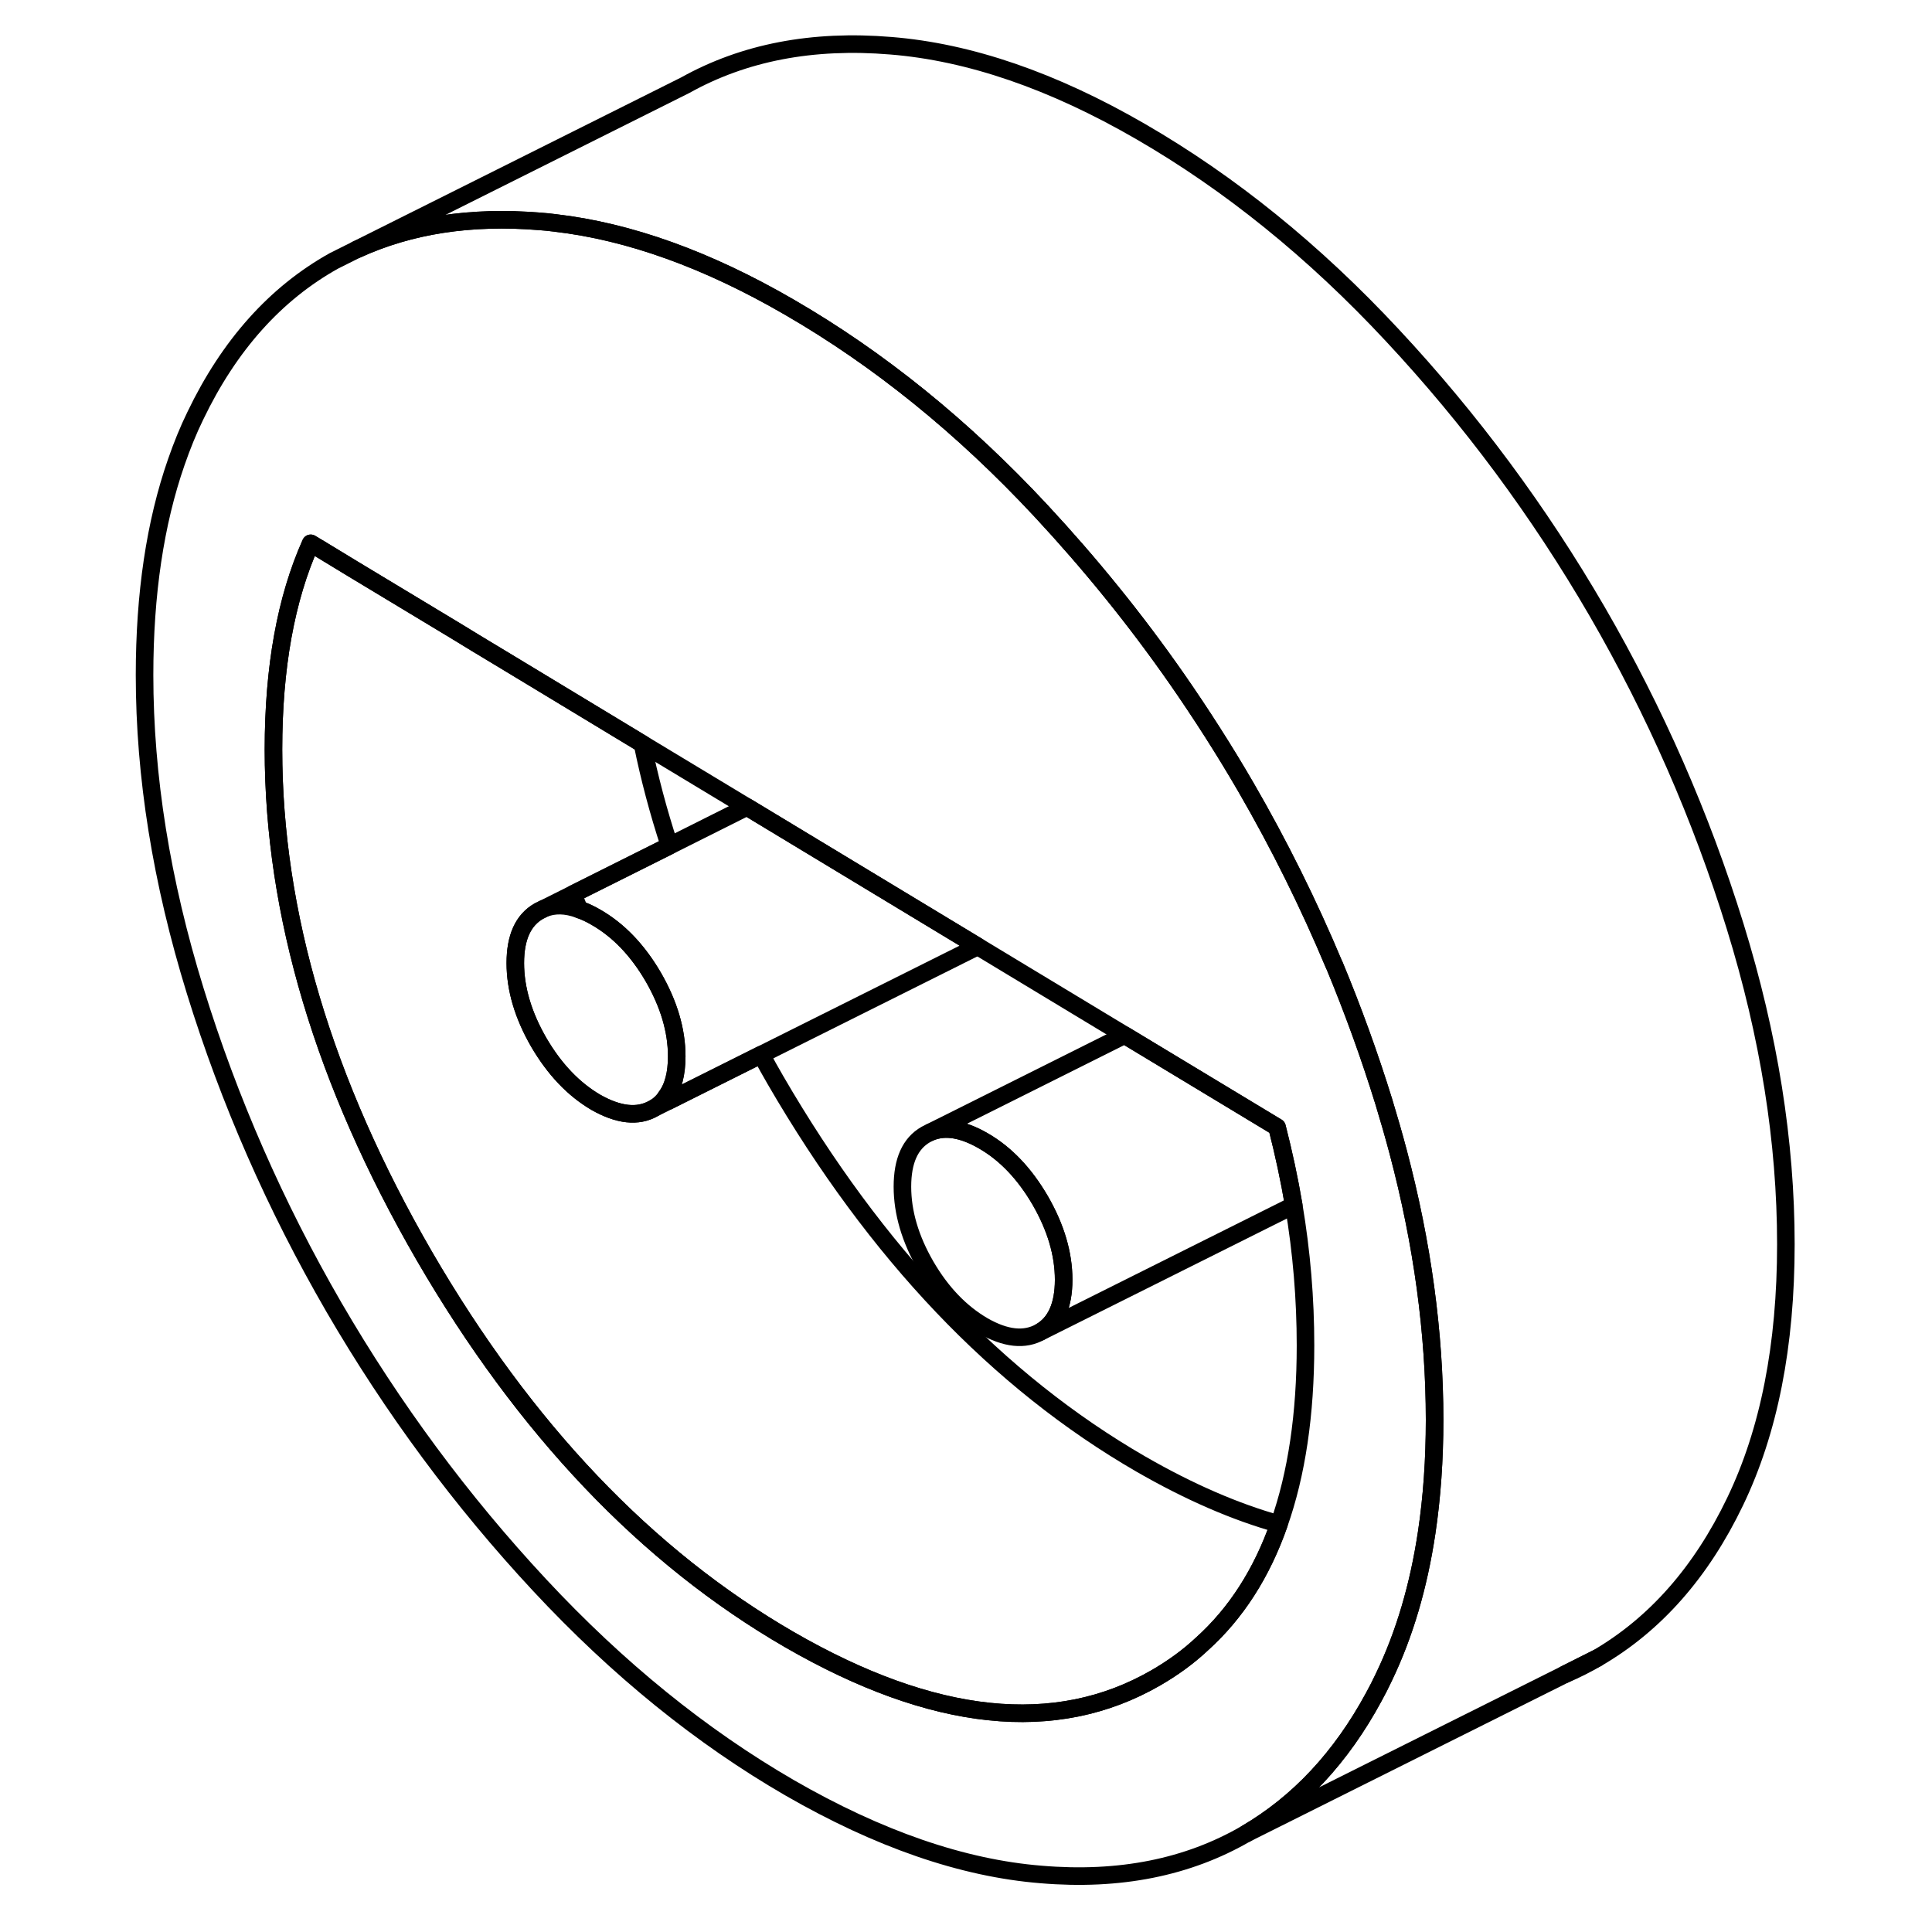 <svg width="24" height="24" viewBox="0 0 100 110" fill="none" xmlns="http://www.w3.org/2000/svg" stroke-width="1px" stroke-linecap="round" stroke-linejoin="round">
    <path d="M84.09 95.334C84.73 95.064 85.34 94.754 85.94 94.404L84.09 95.334Z" stroke="currentColor" stroke-linejoin="round"/>
    <path d="M74.6 65.564C74.35 64.624 74.08 63.684 73.79 62.734C72.97 60.084 72.03 57.494 70.97 54.944C70.97 54.944 70.96 54.944 70.96 54.934C69.51 51.474 67.84 48.104 65.94 44.824C64.71 42.704 63.39 40.644 62 38.644C59.65 35.274 57.07 32.094 54.27 29.084C49.81 24.294 45.03 20.434 39.95 17.494C35.28 14.784 30.83 13.184 26.62 12.694C26.32 12.654 26.02 12.624 25.72 12.604C21.81 12.284 18.34 12.814 15.29 14.214L14.01 14.854C10.68 16.714 8.05 19.654 6.12 23.674C5.71 24.514 5.36 25.384 5.04 26.304C3.83 29.774 3.23 33.824 3.23 38.434C3.23 44.194 4.19 50.194 6.12 56.434C8.05 62.674 10.68 68.674 14.01 74.424C17.36 80.184 21.26 85.454 25.72 90.244C30.19 95.044 34.94 98.884 39.95 101.784C45.03 104.714 49.81 106.364 54.27 106.724C58.74 107.104 62.63 106.324 65.94 104.404C68.92 102.664 71.35 100.074 73.22 96.614C73.42 96.254 73.61 95.874 73.79 95.494C74.96 93.064 75.77 90.324 76.23 87.254C76.53 85.254 76.68 83.114 76.68 80.844C76.68 75.904 75.99 70.804 74.6 65.564ZM67.82 86.774C66.84 89.574 65.37 91.864 63.42 93.614C62.63 94.354 61.75 94.984 60.8 95.534C55.11 98.814 48.15 98.084 39.95 93.354C31.82 88.654 24.88 81.364 19.15 71.494C13.44 61.624 10.57 52.014 10.57 42.674C10.57 37.994 11.28 34.084 12.69 30.934L13.34 31.324L15.1 32.394L21.07 35.994L22.05 36.594L24.04 37.794L31.58 42.354L37.53 45.944L50.67 53.884L59.03 58.934L67.71 64.174C68.09 65.664 68.41 67.144 68.66 68.624C69.11 71.294 69.33 73.954 69.33 76.604C69.33 80.524 68.83 83.914 67.82 86.774Z" stroke="currentColor" stroke-linejoin="round"/>
    <path d="M55.56 72.864C55.56 74.334 55.11 75.334 54.23 75.834C53.34 76.334 52.26 76.224 50.97 75.484C49.69 74.734 48.6 73.604 47.71 72.074C46.82 70.534 46.38 69.034 46.38 67.564C46.38 66.094 46.82 65.104 47.71 64.594L47.99 64.454C48.82 64.114 49.82 64.284 50.97 64.944C52.26 65.684 53.34 66.824 54.23 68.354C55.11 69.884 55.56 71.384 55.56 72.864Z" stroke="currentColor" stroke-linejoin="round"/>
    <path d="M55.56 72.865C55.56 71.385 55.11 69.885 54.23 68.355C53.34 66.825 52.26 65.685 50.97 64.945C49.82 64.285 48.82 64.115 47.99 64.455L59.03 58.935L67.71 64.175C68.09 65.665 68.41 67.145 68.66 68.625L54.23 75.835C55.11 75.335 55.56 74.335 55.56 72.865Z" stroke="currentColor" stroke-linejoin="round"/>
    <path d="M50.67 53.884L38.34 60.044L33.04 62.694C32.99 62.624 32.95 62.544 32.91 62.464C33.33 61.914 33.53 61.134 33.53 60.144C33.53 58.664 33.08 57.164 32.2 55.634C31.31 54.104 30.22 52.964 28.93 52.224C28.6 52.034 28.29 51.884 27.98 51.784C27.86 51.484 27.74 51.194 27.64 50.894L33.12 48.154L37.53 45.944L50.67 53.884Z" stroke="currentColor" stroke-linejoin="round"/>
    <path d="M33.53 60.144C33.53 61.134 33.33 61.914 32.91 62.464C32.73 62.734 32.49 62.944 32.2 63.114C31.31 63.614 30.22 63.494 28.93 62.764C27.65 62.014 26.57 60.874 25.68 59.354C24.79 57.814 24.34 56.314 24.34 54.834C24.34 53.354 24.79 52.384 25.68 51.874L25.96 51.734C26.55 51.494 27.23 51.504 27.98 51.784C28.29 51.884 28.6 52.034 28.93 52.224C30.22 52.964 31.31 54.104 32.2 55.634C33.08 57.164 33.53 58.664 33.53 60.144Z" stroke="currentColor" stroke-linejoin="round"/>
    <path d="M67.82 86.775C66.84 89.575 65.37 91.865 63.42 93.615C62.63 94.355 61.75 94.984 60.8 95.534C55.11 98.814 48.15 98.085 39.95 93.355C31.82 88.655 24.88 81.365 19.15 71.495C13.44 61.625 10.57 52.015 10.57 42.675C10.57 37.995 11.28 34.085 12.69 30.935L13.34 31.325L15.1 32.395L21.07 35.995L22.05 36.594L24.04 37.795L31.58 42.355C31.97 44.275 32.48 46.205 33.12 48.154L27.64 50.895L25.96 51.735L25.68 51.875C24.79 52.385 24.34 53.364 24.34 54.834C24.34 56.304 24.79 57.815 25.68 59.355C26.57 60.875 27.65 62.015 28.93 62.765C30.22 63.495 31.31 63.615 32.2 63.115L33.04 62.695L38.34 60.045C38.6 60.525 38.87 61.015 39.15 61.495C44.88 71.365 51.82 78.655 59.95 83.355C62.71 84.945 65.34 86.085 67.82 86.775Z" stroke="currentColor" stroke-linejoin="round"/>
    <path d="M96.68 70.844C96.68 76.604 95.72 81.484 93.79 85.494C91.86 89.514 89.24 92.484 85.94 94.404L84.09 95.334L65.94 104.404C68.92 102.664 71.35 100.074 73.22 96.614C73.42 96.254 73.61 95.874 73.79 95.494C74.96 93.064 75.77 90.324 76.23 87.254C76.53 85.254 76.68 83.114 76.68 80.844C76.68 75.904 75.99 70.804 74.6 65.564C74.35 64.624 74.08 63.684 73.79 62.734C72.97 60.084 72.03 57.494 70.97 54.944C70.97 54.944 70.96 54.944 70.96 54.934C69.51 51.474 67.84 48.104 65.94 44.824C64.71 42.704 63.39 40.644 62 38.644C59.65 35.274 57.07 32.094 54.27 29.084C49.81 24.294 45.03 20.434 39.95 17.494C35.28 14.784 30.83 13.184 26.62 12.694C26.32 12.654 26.02 12.624 25.72 12.604C21.81 12.284 18.34 12.814 15.29 14.214L34.01 4.854C37.36 2.984 41.26 2.234 45.72 2.604C50.19 2.964 54.94 4.594 59.95 7.494C65.03 10.434 69.81 14.294 74.27 19.084C78.74 23.874 82.63 29.124 85.94 34.824C89.24 40.524 91.86 46.494 93.79 52.734C95.72 58.974 96.68 65.014 96.68 70.844Z" stroke="currentColor" stroke-linejoin="round"/>
</svg>